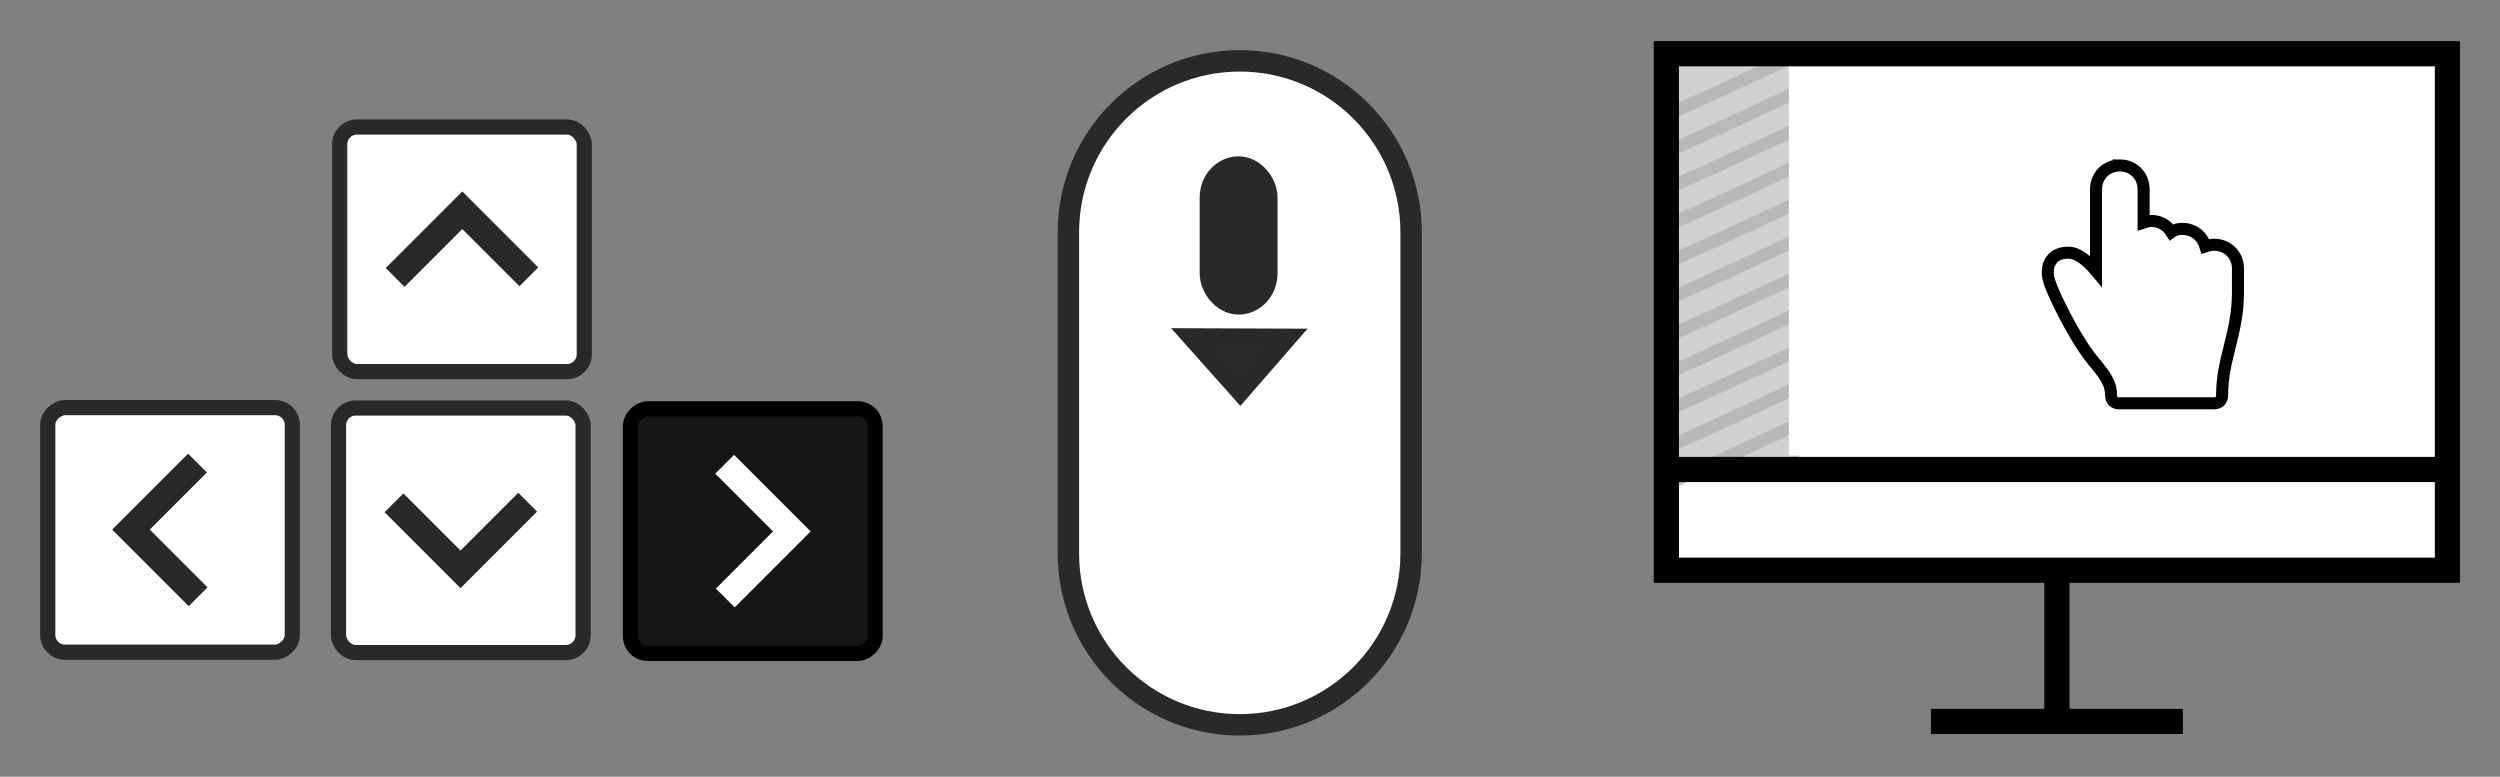 <?xml version="1.0" encoding="UTF-8" standalone="no"?>
<!-- Created with Inkscape (http://www.inkscape.org/) -->

<svg
   xmlns:dc="http://purl.org/dc/elements/1.1/"
   xmlns:cc="http://creativecommons.org/ns#"
   xmlns:rdf="http://www.w3.org/1999/02/22-rdf-syntax-ns#"
   xmlns:svg="http://www.w3.org/2000/svg"
   xmlns="http://www.w3.org/2000/svg"
   xmlns:sodipodi="http://sodipodi.sourceforge.net/DTD/sodipodi-0.dtd"
   xmlns:inkscape="http://www.inkscape.org/namespaces/inkscape"
   width="31.255mm"
   height="9.711mm"
   viewBox="0 0 110.745 34.408"
   id="svg8315"
   version="1.1"
   inkscape:version="0.91 r13725"
   sodipodi:docname="controlsNext.svg">
  <rect x="0" y="0" width="110.745" height="34.408" fill="#808080" stroke="none"/>
  <defs
     id="defs8317" />
  <sodipodi:namedview
     id="base"
     pagecolor="#ffffff"
     bordercolor="#666666"
     borderopacity="1.0"
     inkscape:pageopacity="0.0"
     inkscape:pageshadow="2"
     inkscape:zoom="2.8"
     inkscape:cx="90.240406"
     inkscape:cy="-47.964866"
     inkscape:document-units="px"
     inkscape:current-layer="g6329-5"
     showgrid="false"
     fit-margin-top="0.5"
     fit-margin-right="0.5"
     fit-margin-bottom="0.5"
     fit-margin-left="0.5"
     inkscape:window-width="1855"
     inkscape:window-height="1056"
     inkscape:window-x="65"
     inkscape:window-y="24"
     inkscape:window-maximized="1" />
  <g
     inkscape:label="Layer 1"
     inkscape:groupmode="layer"
     id="layer1"
     transform="translate(-136.056,-163.73)">
    <rect
       style="opacity:1;fill:#ffffff;fill-opacity:1;stroke:#292929;stroke-width:0.5;stroke-linecap:round;stroke-linejoin:miter;stroke-miterlimit:4;stroke-dasharray:none;stroke-dashoffset:0;stroke-opacity:1"
       id="rect9024-9"
       width="34.732"
       height="23.214"
       x="209.672"
       y="165.905" />
    <g
       transform="translate(121.263,-86.334)"
       id="g6582">
      <g
         transform="matrix(1.049,0,0,1.049,-4.336,-10.928)"
         id="g6335">
        <g
           id="g6298-6"
           transform="matrix(0.976,0,0,0.976,2.119,60.113)">
          <rect
             y="195.334"
             x="88.836"
             height="18.18"
             width="5.509"
             id="rect4300-8"
             style="opacity:1;fill:#d1d1d1;fill-opacity:1;stroke:none;stroke-width:2.1;stroke-linecap:round;stroke-linejoin:miter;stroke-miterlimit:4;stroke-dasharray:none;stroke-dashoffset:0;stroke-opacity:1" />
          <path
             style="fill:none;fill-rule:evenodd;stroke:#b8b8b8;stroke-width:0.545px;stroke-linecap:butt;stroke-linejoin:miter;stroke-opacity:1"
             d="m 88.411,198.364 c 0.195,0 5.892,-2.678 5.892,-2.678"
             id="use5857-8"
             inkscape:connector-curvature="0"
             sodipodi:nodetypes="cc"
             inkscape:tile-x0="124.38069"
             inkscape:tile-y0="177.00533" />
          <path
             style="fill:none;fill-rule:evenodd;stroke:#b8b8b8;stroke-width:0.545px;stroke-linecap:butt;stroke-linejoin:miter;stroke-opacity:1"
             d="m 88.411,199.963 c 0.195,0 5.892,-2.678 5.892,-2.678"
             id="use5859-4"
             inkscape:connector-curvature="0"
             sodipodi:nodetypes="cc"
             inkscape:tile-x0="124.38069"
             inkscape:tile-y0="177.00533" />
          <path
             style="fill:none;fill-rule:evenodd;stroke:#b8b8b8;stroke-width:0.545px;stroke-linecap:butt;stroke-linejoin:miter;stroke-opacity:1"
             d="m 88.411,201.562 c 0.195,0 5.892,-2.678 5.892,-2.678"
             id="use5861-3"
             inkscape:connector-curvature="0"
             sodipodi:nodetypes="cc"
             inkscape:tile-x0="124.38069"
             inkscape:tile-y0="177.00533" />
          <path
             style="fill:none;fill-rule:evenodd;stroke:#b8b8b8;stroke-width:0.545px;stroke-linecap:butt;stroke-linejoin:miter;stroke-opacity:1"
             d="m 88.411,203.161 c 0.195,0 5.892,-2.678 5.892,-2.678"
             id="use5863-1"
             inkscape:connector-curvature="0"
             sodipodi:nodetypes="cc"
             inkscape:tile-x0="124.38069"
             inkscape:tile-y0="177.00533" />
          <path
             style="fill:none;fill-rule:evenodd;stroke:#b8b8b8;stroke-width:0.545px;stroke-linecap:butt;stroke-linejoin:miter;stroke-opacity:1"
             d="m 88.411,204.76 c 0.195,0 5.892,-2.678 5.892,-2.678"
             id="use5865-4"
             inkscape:connector-curvature="0"
             sodipodi:nodetypes="cc"
             inkscape:tile-x0="124.38069"
             inkscape:tile-y0="177.00533" />
          <path
             style="fill:none;fill-rule:evenodd;stroke:#b8b8b8;stroke-width:0.545px;stroke-linecap:butt;stroke-linejoin:miter;stroke-opacity:1"
             d="m 88.411,206.358 c 0.195,0 5.892,-2.678 5.892,-2.678"
             id="use5867-9"
             inkscape:connector-curvature="0"
             sodipodi:nodetypes="cc"
             inkscape:tile-x0="124.38069"
             inkscape:tile-y0="177.00533" />
          <path
             style="fill:none;fill-rule:evenodd;stroke:#b8b8b8;stroke-width:0.545px;stroke-linecap:butt;stroke-linejoin:miter;stroke-opacity:1"
             d="m 88.411,207.957 c 0.195,0 5.892,-2.678 5.892,-2.678"
             id="use5869-2"
             inkscape:connector-curvature="0"
             sodipodi:nodetypes="cc"
             inkscape:tile-x0="124.38069"
             inkscape:tile-y0="177.00533" />
          <path
             style="fill:none;fill-rule:evenodd;stroke:#b8b8b8;stroke-width:0.545px;stroke-linecap:butt;stroke-linejoin:miter;stroke-opacity:1"
             d="m 88.411,209.556 c 0.195,0 5.892,-2.678 5.892,-2.678"
             id="use5871-0"
             inkscape:connector-curvature="0"
             sodipodi:nodetypes="cc"
             inkscape:tile-x0="124.38069"
             inkscape:tile-y0="177.00533" />
          <path
             style="fill:none;fill-rule:evenodd;stroke:#b8b8b8;stroke-width:0.545px;stroke-linecap:butt;stroke-linejoin:miter;stroke-opacity:1"
             d="m 88.411,211.155 c 0.195,0 5.892,-2.678 5.892,-2.678"
             id="use5873-6"
             inkscape:connector-curvature="0"
             sodipodi:nodetypes="cc"
             inkscape:tile-x0="124.38069"
             inkscape:tile-y0="177.00533" />
          <path
             style="fill:none;fill-rule:evenodd;stroke:#b8b8b8;stroke-width:0.545px;stroke-linecap:butt;stroke-linejoin:miter;stroke-opacity:1"
             d="m 88.411,212.754 c 0.195,0 5.892,-2.678 5.892,-2.678"
             id="use5875-8"
             inkscape:connector-curvature="0"
             sodipodi:nodetypes="cc"
             inkscape:tile-x0="124.38069"
             inkscape:tile-y0="177.00533" />
          <path
             style="fill:none;fill-rule:evenodd;stroke:#b8b8b8;stroke-width:0.545px;stroke-linecap:butt;stroke-linejoin:miter;stroke-opacity:1"
             d="m 88.411,214.352 c 0.195,0 5.892,-2.678 5.892,-2.678"
             id="use5877-9"
             inkscape:connector-curvature="0"
             sodipodi:nodetypes="cc"
             inkscape:tile-x0="124.38069"
             inkscape:tile-y0="177.00533" />
          <rect
             y="196.169"
             x="93.912"
             height="16.864"
             width="1.397"
             id="rect5897-2"
             style="opacity:1;fill:#ffffff;fill-opacity:1;stroke:none;stroke-width:2.1;stroke-linecap:round;stroke-linejoin:miter;stroke-miterlimit:4;stroke-dasharray:none;stroke-dashoffset:0;stroke-opacity:1" />
        </g>
        <g
           id="g4266-6"
           transform="matrix(0.532,0,0,0.532,88.071,245.749)">
          <g
             id="g4250-6">
            <rect
               id="rect4252-4"
               height="41"
               width="62"
               stroke-miterlimit="10"
               y="10"
               x="1"
               style="fill:none;stroke:#000000;stroke-width:2;stroke-miterlimit:10" />
            <line
               id="line4254-9"
               y2="63"
               x2="42"
               y1="63"
               x1="22"
               stroke-miterlimit="10"
               style="fill:none;stroke:#000000;stroke-width:2;stroke-miterlimit:10" />
            <line
               id="line4256-5"
               y2="51"
               x2="32"
               y1="63"
               x1="32"
               stroke-miterlimit="10"
               style="fill:none;stroke:#000000;stroke-width:2;stroke-miterlimit:10" />
          </g>
          <line
             id="line4258-0"
             y2="43"
             x2="64"
             y1="43"
             x1="1"
             stroke-miterlimit="10"
             style="fill:none;stroke:#000000;stroke-width:2;stroke-miterlimit:10" />
        </g>
        <path
           style="opacity:1;fill:#ffffff;fill-opacity:1;stroke:#000000;stroke-width:0.509;stroke-linecap:round;stroke-linejoin:miter;stroke-miterlimit:4;stroke-dasharray:none;stroke-dashoffset:0;stroke-opacity:1"
           d="m 107.753,255.787 c -0.142,0 -0.276,0.027 -0.397,0.077 -0.121,0.05 -0.229,0.122 -0.319,0.212 -0.09,0.09 -0.162,0.198 -0.212,0.319 -0.05,0.121 -0.077,0.255 -0.077,0.397 l 0,3.449 c -0.184,-0.218 -0.377,-0.41 -0.574,-0.548 -0.197,-0.138 -0.398,-0.222 -0.599,-0.222 -0.151,0 -0.293,0.025 -0.414,0.075 -0.121,0.05 -0.221,0.125 -0.288,0.226 -0.067,0.084 -0.126,0.201 -0.151,0.351 -0.025,0.151 -0.017,0.335 0.05,0.553 0.067,0.218 0.243,0.628 0.482,1.109 0.239,0.481 0.54,1.034 0.858,1.536 0.234,0.368 0.469,0.67 0.67,0.904 0.184,0.234 0.335,0.427 0.439,0.624 0.105,0.197 0.163,0.397 0.163,0.648 0,0.1 0.034,0.184 0.092,0.243 0.059,0.059 0.142,0.092 0.243,0.092 l 4.018,0 c 0.101,0 0.184,-0.034 0.243,-0.092 0.059,-0.059 0.092,-0.142 0.092,-0.243 0,-0.402 0.042,-0.762 0.105,-1.105 0.063,-0.343 0.146,-0.67 0.23,-1.004 0.084,-0.335 0.167,-0.678 0.23,-1.046 0.063,-0.368 0.105,-0.762 0.105,-1.197 l 0,-1.004 c 0,-0.142 -0.027,-0.276 -0.077,-0.397 -0.05,-0.121 -0.122,-0.229 -0.212,-0.319 -0.09,-0.09 -0.197,-0.162 -0.318,-0.212 -0.121,-0.05 -0.255,-0.077 -0.397,-0.077 -0.134,0 -0.268,0.033 -0.368,0.067 -0.067,-0.218 -0.193,-0.402 -0.36,-0.531 -0.167,-0.13 -0.377,-0.206 -0.611,-0.206 -0.167,0 -0.335,0.034 -0.469,0.134 -0.084,-0.134 -0.201,-0.251 -0.343,-0.335 -0.142,-0.084 -0.31,-0.134 -0.494,-0.134 -0.134,0 -0.234,0.034 -0.335,0.067 l 0,-1.407 c 0,-0.142 -0.027,-0.276 -0.077,-0.397 -0.05,-0.121 -0.122,-0.229 -0.212,-0.319 -0.09,-0.09 -0.198,-0.162 -0.319,-0.212 -0.121,-0.05 -0.255,-0.077 -0.397,-0.077 z"
           id="path4246-4"
           inkscape:connector-curvature="0" />
        <g
           id="g6315-8"
           transform="matrix(0.953,0,0,0.953,3.325,66.245)">
          <g
             id="g6038-2-7-0-7"
             transform="matrix(1.683,0,0,1.683,-345.414,35.59)"
             style="stroke:#292929;stroke-opacity:1;fill:#ffffff;fill-opacity:1">
            <rect
               rx="0.455"
               y="96.017"
               x="223.477"
               height="6.44"
               width="6.44"
               id="rect5989-61-8-8-8-6-1"
               style="opacity:1;fill:#ffffff;fill-opacity:1;stroke:#292929;stroke-width:0.4;stroke-linecap:round;stroke-linejoin:miter;stroke-miterlimit:4;stroke-dasharray:none;stroke-dashoffset:0;stroke-opacity:1" />
            <path
               inkscape:connector-curvature="0"
               id="path6018-7-9-4-1-7"
               d="m 224.937,99.977 1.768,-1.768 1.752,1.752"
               style="fill:#ffffff;fill-rule:evenodd;stroke:#292929;stroke-width:0.7;stroke-linecap:butt;stroke-linejoin:miter;stroke-miterlimit:4;stroke-dasharray:none;stroke-opacity:1;fill-opacity:1" />
          </g>
          <g
             transform="matrix(-1.683,0,0,-1.683,417.596,382.072)"
             id="g6038-9-7-5-5-2"
             style="stroke:#292929;stroke-opacity:1;fill:#ffffff;fill-opacity:1">
            <rect
               rx="0.455"
               y="96.017"
               x="223.477"
               height="6.44"
               width="6.44"
               id="rect5989-61-8-2-36-0-5-7"
               style="opacity:1;fill:#ffffff;fill-opacity:1;stroke:#292929;stroke-width:0.4;stroke-linecap:round;stroke-linejoin:miter;stroke-miterlimit:4;stroke-dasharray:none;stroke-dashoffset:0;stroke-opacity:1" />
            <path
               inkscape:connector-curvature="0"
               id="path6018-7-0-1-3-4-2"
               d="m 224.937,99.977 1.768,-1.768 1.752,1.752"
               style="fill:#ffffff;fill-rule:evenodd;stroke:#292929;stroke-width:0.7;stroke-linecap:butt;stroke-linejoin:miter;stroke-miterlimit:4;stroke-dasharray:none;stroke-opacity:1;fill-opacity:1" />
          </g>
          <g
             transform="matrix(0,-1.683,1.683,0,-143.836,596.571)"
             id="g6038-9-2-2-6-7-2"
             style="stroke:#292929;stroke-opacity:1;fill:#ffffff;fill-opacity:1">
            <g
               id="g6492"
               style="fill:#ffffff;fill-opacity:1">
              <g
                 id="g6508"
                 style="fill:#ffffff;fill-opacity:1">
                <rect
                   rx="0.455"
                   y="96.017"
                   x="223.477"
                   height="6.44"
                   width="6.44"
                   id="rect5989-61-8-2-3-9-1-6-6"
                   style="opacity:1;fill:#ffffff;fill-opacity:1;stroke:#292929;stroke-width:0.4;stroke-linecap:round;stroke-linejoin:miter;stroke-miterlimit:4;stroke-dasharray:none;stroke-dashoffset:0;stroke-opacity:1" />
                <path
                   inkscape:connector-curvature="0"
                   id="path6018-7-0-7-3-0-5-1"
                   d="m 224.937,99.977 1.768,-1.768 1.752,1.752"
                   style="fill:#ffffff;fill-rule:evenodd;stroke:#292929;stroke-width:0.7;stroke-linecap:butt;stroke-linejoin:miter;stroke-miterlimit:4;stroke-dasharray:none;stroke-opacity:1;fill-opacity:1" />
              </g>
            </g>
          </g>
          <g
             transform="matrix(0,1.683,-1.683,0,216.019,-166.438)"
             id="g6038-9-5-1-6-6-0"
             style="fill:#161616;fill-opacity:1;stroke:#000000;stroke-opacity:1">
            <g
               id="g6496">
              <g
                 id="g6515">
                <g
                   id="g6512">
                  <rect
                     style="opacity:1;fill:#161616;fill-opacity:1;stroke:#010100;stroke-width:0.4;stroke-linecap:round;stroke-linejoin:miter;stroke-miterlimit:4;stroke-dasharray:none;stroke-dashoffset:0;stroke-opacity:1"
                     id="rect5989-61-8-2-9-9-3-9-6"
                     width="6.44"
                     height="6.44"
                     x="223.477"
                     y="96.017"
                     rx="0.455" />
                </g>
                <path
                   inkscape:connector-curvature="0"
                   id="path6018-7-0-2-4-2-3-1"
                   d="m 224.937,99.977 1.768,-1.768 1.752,1.752"
                   style="fill:#161616;fill-opacity:1;fill-rule:evenodd;stroke:#ffffff;stroke-width:0.7;stroke-linecap:butt;stroke-linejoin:miter;stroke-miterlimit:4;stroke-dasharray:none;stroke-opacity:1" />
              </g>
            </g>
          </g>
        </g>
        <g
           transform="matrix(0.953,0,0,0.953,0.942,66.245)"
           id="g6329-5"
           style="fill:#ffffff;fill-opacity:1">
          <path
             style="fill:#ffffff;fill-opacity:1;stroke:#292929;stroke-width:0.949;stroke-miterlimit:10;stroke-opacity:1"
             inkscape:connector-curvature="0"
             stroke-miterlimit="10"
             d="m 80.675,201.848 c 0,-4.193 -3.4,-7.593 -7.593,-7.593 -4.193,0 -7.593,3.4 -7.593,7.593 l 0,14.236 c 0,4.193 3.4,7.593 7.593,7.593 4.193,0 7.593,-3.4 7.593,-7.593 l 0,-14.236 z"
             id="path4137-3-9" />
          <rect
             rx="1.047"
             y="199.264"
             x="72.084"
             height="5.456"
             width="1.894"
             id="rect5984-4"
             style="opacity:1;fill:#2a2a2a;fill-opacity:1;stroke:#292929;stroke-width:1.556;stroke-linecap:round;stroke-linejoin:miter;stroke-miterlimit:4;stroke-dasharray:none;stroke-dashoffset:0;stroke-opacity:1" />
          <g
             id="g6294-9"
             transform="matrix(2.123,0,0,2.123,-108.661,-239.53)"
             style="fill:#2a2a2a;fill-opacity:1;stroke:#292929;stroke-opacity:1">
            <path
               style="fill:#2a2a2a;fill-opacity:1;fill-rule:evenodd;stroke:#292929;stroke-width:0.331px;stroke-linecap:butt;stroke-linejoin:miter;stroke-opacity:1"
               d="m 84.544,210.073 2.115,0.008 -1.041,1.197 z"
               id="path6313-0"
               inkscape:connector-curvature="0"
               sodipodi:nodetypes="cccc" />
          </g>
        </g>
      </g>
    </g>
  </g>
</svg>
